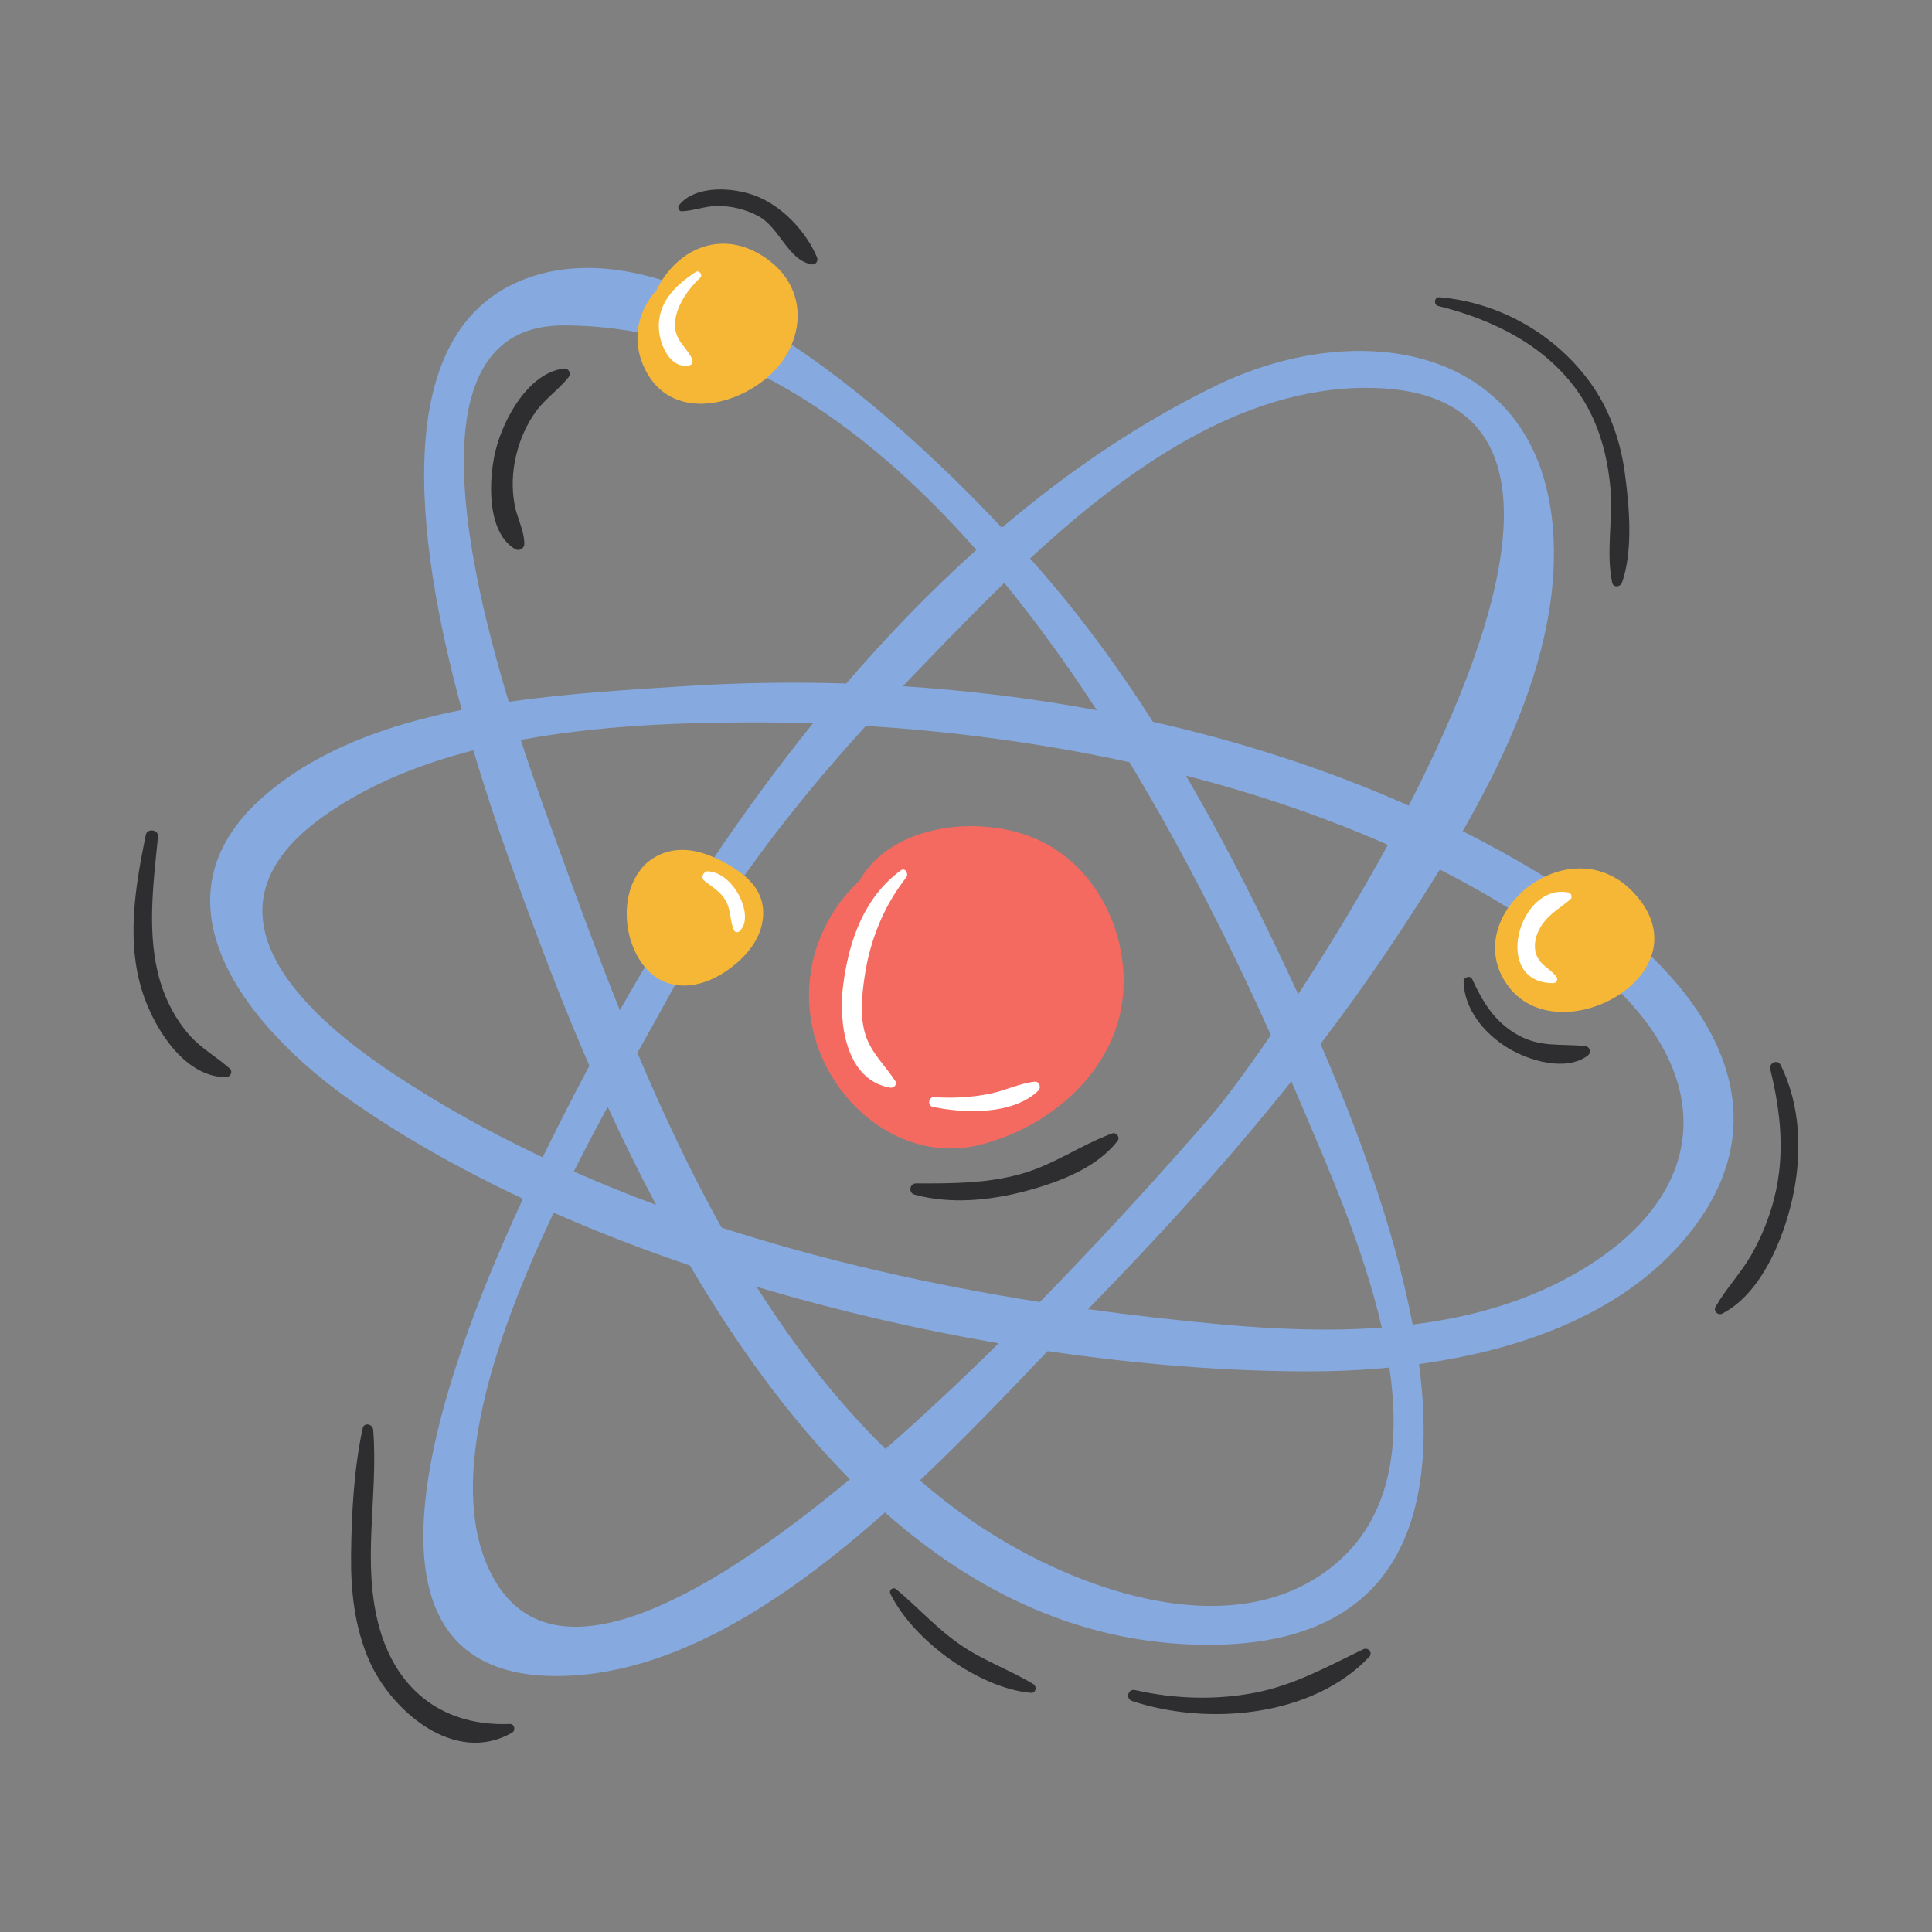 <svg xmlns="http://www.w3.org/2000/svg" xmlns:xlink="http://www.w3.org/1999/xlink" width="500" zoomAndPan="magnify" viewBox="0 0 375 375" height="500" preserveAspectRatio="xMidYMid meet" version="1.0"><rect x="0" y="0" width="375" height="375" fill="#808080" stroke="none"/><defs><clipPath id="448ff1f128"><path d="M 25.914 36.773 L 349.062 36.773 L 349.062 338.258 L 25.914 338.258 Z M 25.914 36.773 " clip-rule="nonzero"/></clipPath></defs><path fill="#86aadf" d="M 306.984 246.488 C 296.965 252.5 285.742 255.664 274.191 257.094 C 270.523 237.746 262.809 217.59 256.309 202.621 C 261.312 196.055 266.125 189.34 270.688 182.453 C 273.551 178.133 276.531 173.559 279.469 168.785 C 290.375 174.34 300.57 180.805 309.688 188.277 C 332.246 206.773 333.559 230.539 306.984 246.488 Z M 258.914 303.809 C 238.742 320.367 206.559 307.738 188.219 294.891 C 184.855 292.535 181.645 290.008 178.543 287.348 C 187.504 278.887 195.848 270.102 203.348 262.246 C 221.023 264.852 238.242 266.184 254.055 266.184 C 259.078 266.184 264.34 265.957 269.676 265.441 C 271.891 280.402 270.062 294.66 258.914 303.809 Z M 94.992 304.781 C 86.699 287.312 95.844 259.93 107.461 235.383 C 115.965 239.129 124.828 242.547 133.91 245.629 C 142.789 260.754 153.09 275.145 164.965 287.121 C 135.52 311.574 105.797 327.551 94.992 304.781 Z M 76.102 208.23 C 57.18 195.605 37.906 176.281 62.637 158.555 C 71.117 152.477 81.191 148.383 91.875 145.637 C 96.355 160.648 101.355 173.875 104.359 181.906 C 107.305 189.797 110.645 198.215 114.402 206.852 C 112.445 210.512 110.555 214.164 108.723 217.801 C 107.805 219.629 106.641 221.941 105.328 224.633 C 95.121 219.816 85.32 214.379 76.102 208.23 Z M 109.312 63.164 C 140.438 63.164 167.227 81.477 189.508 106.738 C 180.598 114.734 172.18 123.453 164.254 132.668 C 153.605 132.34 143.035 132.516 132.66 133.195 C 122.254 133.879 110.473 134.531 98.754 136.23 C 89.449 105.504 81.316 63.164 109.312 63.164 Z M 251.977 192.98 C 245.336 178.59 238.223 164.277 230.176 150.543 C 243.684 154.027 256.91 158.465 269.387 163.992 C 263.633 174.516 257.512 184.508 251.977 192.98 Z M 194.941 113.137 C 201.328 120.945 207.316 129.289 212.898 137.863 C 200.43 135.535 187.816 134 175.25 133.191 C 175.543 132.887 175.832 132.574 176.129 132.27 C 181.895 126.293 188.188 119.676 194.941 113.137 Z M 120.316 196.086 C 115.996 185.34 112.059 174.617 108.312 164.277 C 106.863 160.273 104.059 152.777 101.074 143.621 C 116.434 140.773 132.477 140.215 146.543 140.215 C 150.238 140.215 153.996 140.285 157.797 140.406 C 143.617 157.957 131.129 176.988 120.316 196.086 Z M 127.355 233.875 C 121.941 231.867 116.609 229.707 111.367 227.391 C 113.57 223.027 115.793 218.809 117.957 214.812 C 120.859 221.141 123.992 227.535 127.355 233.875 Z M 140.051 238.273 C 133.953 227.332 128.582 215.879 123.719 204.348 C 126.039 200.188 128.152 196.434 129.902 193.227 C 140.309 174.137 153.461 156.926 168.055 140.895 C 184.734 141.93 202.098 144.207 219.223 147.941 C 230.121 165.957 239.289 184.477 246.684 200.895 C 241.5 208.457 237.266 214.062 235.043 216.621 C 230.684 221.633 217.988 236.223 201.828 252.723 C 181.121 249.453 160.188 244.793 140.051 238.273 Z M 146.855 249.758 C 162.309 254.371 178.188 258.043 193.848 260.73 C 186.859 267.625 179.426 274.633 171.871 281.234 C 162.359 271.922 154.117 261.246 146.855 249.758 Z M 253.504 216.551 C 257.969 227.133 264.703 242.383 268.207 257.684 C 257.891 258.449 247.43 258 237.422 257.098 C 228.801 256.32 220.027 255.336 211.188 254.109 C 224.98 239.996 238.336 225.34 250.656 209.879 C 251.641 212.16 252.598 214.391 253.504 216.551 Z M 265.215 75.281 C 305.473 75.281 293.324 117.742 273.434 156.371 C 257.598 149.336 240.883 143.953 223.785 140.102 C 216.93 129.371 209.406 119.094 200.953 109.543 C 200.621 109.168 200.285 108.789 199.938 108.402 C 218.773 90.957 240.91 75.281 265.215 75.281 Z M 307.438 175.09 C 299.926 170.02 292.051 165.445 283.906 161.332 C 294.238 143.328 302.805 123.102 301.477 103.352 C 299.027 67.039 264.031 61.16 235.762 74.984 C 221.012 82.199 207.246 91.555 194.457 102.426 C 172.617 79.215 132.023 42.961 102.109 54.074 C 75.68 63.895 80.371 103.738 89.637 137.785 C 75.328 140.637 61.68 145.496 51.391 154.387 C 27.766 174.805 48.25 199.664 68.012 213.551 C 78.055 220.605 89.363 226.984 101.504 232.676 C 86.621 264.816 63.754 325.316 107.992 325.32 C 130.383 325.32 152.324 310.844 171.773 293.559 C 189.363 309.113 210.145 319.254 234.566 319.254 C 271.934 319.254 279.25 293.902 275.43 264.766 C 295.707 261.984 316.281 254.602 328.57 238.531 C 347.539 213.738 329.207 189.785 307.438 175.09 " fill-opacity="1" fill-rule="nonzero"/><path fill="#f46a61" d="M 217.898 193.879 C 216.262 208.195 203.512 218.98 189.996 222.254 C 175.035 225.875 161.031 214.164 157.797 199.926 C 155.305 188.953 159.059 178.238 166.824 170.926 C 173.227 159.691 190.711 158.02 201.594 163.059 C 213.074 168.375 219.305 181.562 217.898 193.879 " fill-opacity="1" fill-rule="nonzero"/><g clip-path="url(#448ff1f128)"><path fill="#2e2e30" d="M 307.609 203.031 C 302.699 202.551 298.809 203.379 294.25 200.68 C 289.992 198.156 287.77 194.438 285.758 190.066 C 285.379 189.234 284.059 189.668 284.078 190.523 C 284.203 195.969 288.188 200.668 292.66 203.395 C 296.734 205.883 303.859 208.035 308.125 204.934 C 308.965 204.324 308.648 203.129 307.609 203.031 Z M 215.891 219.992 C 209.789 222.227 204.555 226.082 198.176 227.863 C 191.406 229.75 184.73 229.703 177.781 229.703 C 176.539 229.703 176.281 231.535 177.488 231.867 C 184.457 233.785 192.18 233.02 199.09 231.184 C 205.344 229.52 212.949 226.711 216.957 221.379 C 217.445 220.727 216.633 219.719 215.891 219.992 Z M 146.492 37.945 C 142.211 36.367 135.082 35.875 131.844 39.762 C 131.469 40.211 131.68 41.039 132.359 41.008 C 134.648 40.91 136.797 40.023 139.109 39.98 C 141.938 39.934 144.848 40.652 147.324 42.023 C 151.305 44.227 152.957 50.438 157.461 51.305 C 158.344 51.473 158.891 50.668 158.555 49.883 C 156.383 44.82 151.707 39.867 146.492 37.945 Z M 109.305 71.547 C 102.488 72.535 97.793 81.227 96.25 87.219 C 94.844 92.664 94.309 103.27 100.012 106.59 C 100.777 107.035 101.77 106.469 101.77 105.582 C 101.766 102.961 100.371 100.559 99.891 97.988 C 99.285 94.785 99.441 91.469 100.203 88.309 C 100.93 85.297 102.18 82.426 103.996 79.91 C 105.816 77.383 108.391 75.664 110.312 73.277 C 110.988 72.441 110.348 71.395 109.305 71.547 Z M 345.586 206.672 C 345.02 205.535 343.312 206.344 343.598 207.508 C 345.637 215.844 346.52 223.992 344.41 232.426 C 343.441 236.312 341.941 240.031 339.961 243.512 C 337.926 247.094 335.035 250.086 332.996 253.637 C 332.496 254.504 333.477 255.402 334.32 254.961 C 341.855 251.031 346.113 240.574 347.883 232.742 C 349.816 224.191 349.582 214.613 345.586 206.672 Z M 308.414 73.926 C 301.586 64.691 290.801 58.641 279.371 57.695 C 278.395 57.613 278.207 59.16 279.141 59.391 C 289.988 62.059 300.613 67.336 306.887 76.945 C 310.359 82.27 311.992 88.383 312.574 94.672 C 313.125 100.688 311.676 107.254 312.926 113.102 C 313.145 114.121 314.523 113.949 314.82 113.102 C 317.027 106.887 316.25 98.141 315.359 91.695 C 314.473 85.277 312.281 79.152 308.414 73.926 Z M 264.617 320.117 C 257.754 323.43 251.316 327.039 243.738 328.527 C 236.039 330.039 227.973 329.785 220.336 328.043 C 218.945 327.723 218.402 329.719 219.75 330.168 C 234.254 335.004 254.707 333.324 265.758 321.602 C 266.516 320.797 265.566 319.66 264.617 320.117 Z M 200.59 326.898 C 196.074 324.16 191.086 322.418 186.684 319.441 C 181.953 316.246 178.309 312.117 173.98 308.488 C 173.344 307.953 172.457 308.609 172.836 309.375 C 177.277 318.426 190.016 327.699 200.133 328.582 C 201.066 328.66 201.309 327.332 200.59 326.898 Z M 98.941 334.617 C 86.402 335.129 77.266 328.453 73.738 316.289 C 70.043 303.527 73.477 290.449 72.434 277.5 C 72.344 276.406 70.66 276.004 70.398 277.223 C 68.684 285.18 68.227 293.832 68.145 301.953 C 68.078 308.875 68.836 315.805 71.609 322.203 C 75.863 332.02 88.234 342.754 99.398 336.301 C 100.156 335.863 99.852 334.578 98.941 334.617 Z M 44.598 207.402 C 45.25 207.984 44.719 209.078 43.902 209.082 C 36.055 209.098 30.418 200.242 28.051 193.727 C 24.32 183.43 26.184 172.461 28.297 162.047 C 28.566 160.715 30.805 161.02 30.672 162.367 C 29.766 171.477 28.43 181.352 31.031 190.293 C 32.156 194.16 34.082 197.879 36.758 200.906 C 39.043 203.492 42.043 205.137 44.598 207.402 " fill-opacity="1" fill-rule="nonzero"/></g><path fill="#f6b737" d="M 141.129 167.695 C 137.453 165.609 133.176 164.113 128.996 165.516 C 127.254 166.098 125.234 167.391 124.164 169.062 C 121.27 172.816 120.945 178.852 122.789 183.574 C 126.316 192.605 134.613 193.293 141.836 187.859 C 145.34 185.223 148.262 181.492 148.133 176.895 C 148.008 172.457 144.703 169.727 141.129 167.695 Z M 318.359 174.766 C 306.023 158.59 282.285 177.586 292.801 191.488 C 302.512 204.332 329.777 189.73 318.359 174.766 Z M 148.551 73.586 C 141.289 79.492 129.371 81.273 124.891 71.016 C 122.523 65.59 123.965 60.207 127.406 56.348 C 131.465 48.004 140.637 44.082 149.184 50.48 C 157.426 56.652 156.141 67.414 148.551 73.586 " fill-opacity="1" fill-rule="nonzero"/><path fill="#ffffff" d="M 137.414 169.125 C 136.555 169.086 135.957 170.34 136.672 170.918 C 138.32 172.258 140.016 173.125 141.023 175.125 C 141.898 176.871 141.691 178.902 142.492 180.609 C 142.684 181.016 143.266 181.023 143.555 180.746 C 145.391 178.988 144.453 175.664 143.414 173.727 C 142.246 171.547 140.02 169.246 137.414 169.125 Z M 304.793 174.586 C 305.25 174.203 305.008 173.348 304.438 173.234 C 294.824 171.305 289.383 190.805 301.488 190.824 C 302.211 190.824 302.469 189.988 302.043 189.488 C 301.203 188.496 300.145 187.855 299.242 186.945 C 297.492 185.18 297.652 182.617 298.715 180.504 C 300.129 177.684 302.504 176.504 304.793 174.586 Z M 135.031 52.797 C 131.133 55.371 127.691 58.629 127.879 63.695 C 127.992 66.738 130.039 71.73 133.816 70.922 C 134.398 70.797 134.559 70.121 134.332 69.652 C 133.121 67.156 130.906 66.027 131.016 62.836 C 131.133 59.5 133.551 56.117 135.898 53.922 C 136.488 53.375 135.715 52.344 135.031 52.797 Z M 200.844 209.949 C 197.883 210.273 195.148 211.672 192.215 212.27 C 188.613 213.008 184.953 213.203 181.293 212.953 C 180.223 212.883 179.984 214.605 181.035 214.832 C 187.223 216.152 196.645 216.438 201.559 211.672 C 202.137 211.105 201.738 209.852 200.844 209.949 Z M 175.891 170.328 C 171.496 175.906 168.824 182.617 167.812 189.621 C 167.285 193.281 166.859 197.301 167.996 200.887 C 169.094 204.367 171.836 206.828 173.77 209.824 C 174.219 210.523 173.477 211.234 172.777 211.113 C 164.012 209.598 162.734 198.227 163.664 191.152 C 164.793 182.605 167.672 174.219 174.828 168.953 C 175.703 168.305 176.441 169.625 175.891 170.328 " fill-opacity="1" fill-rule="nonzero"/></svg>
